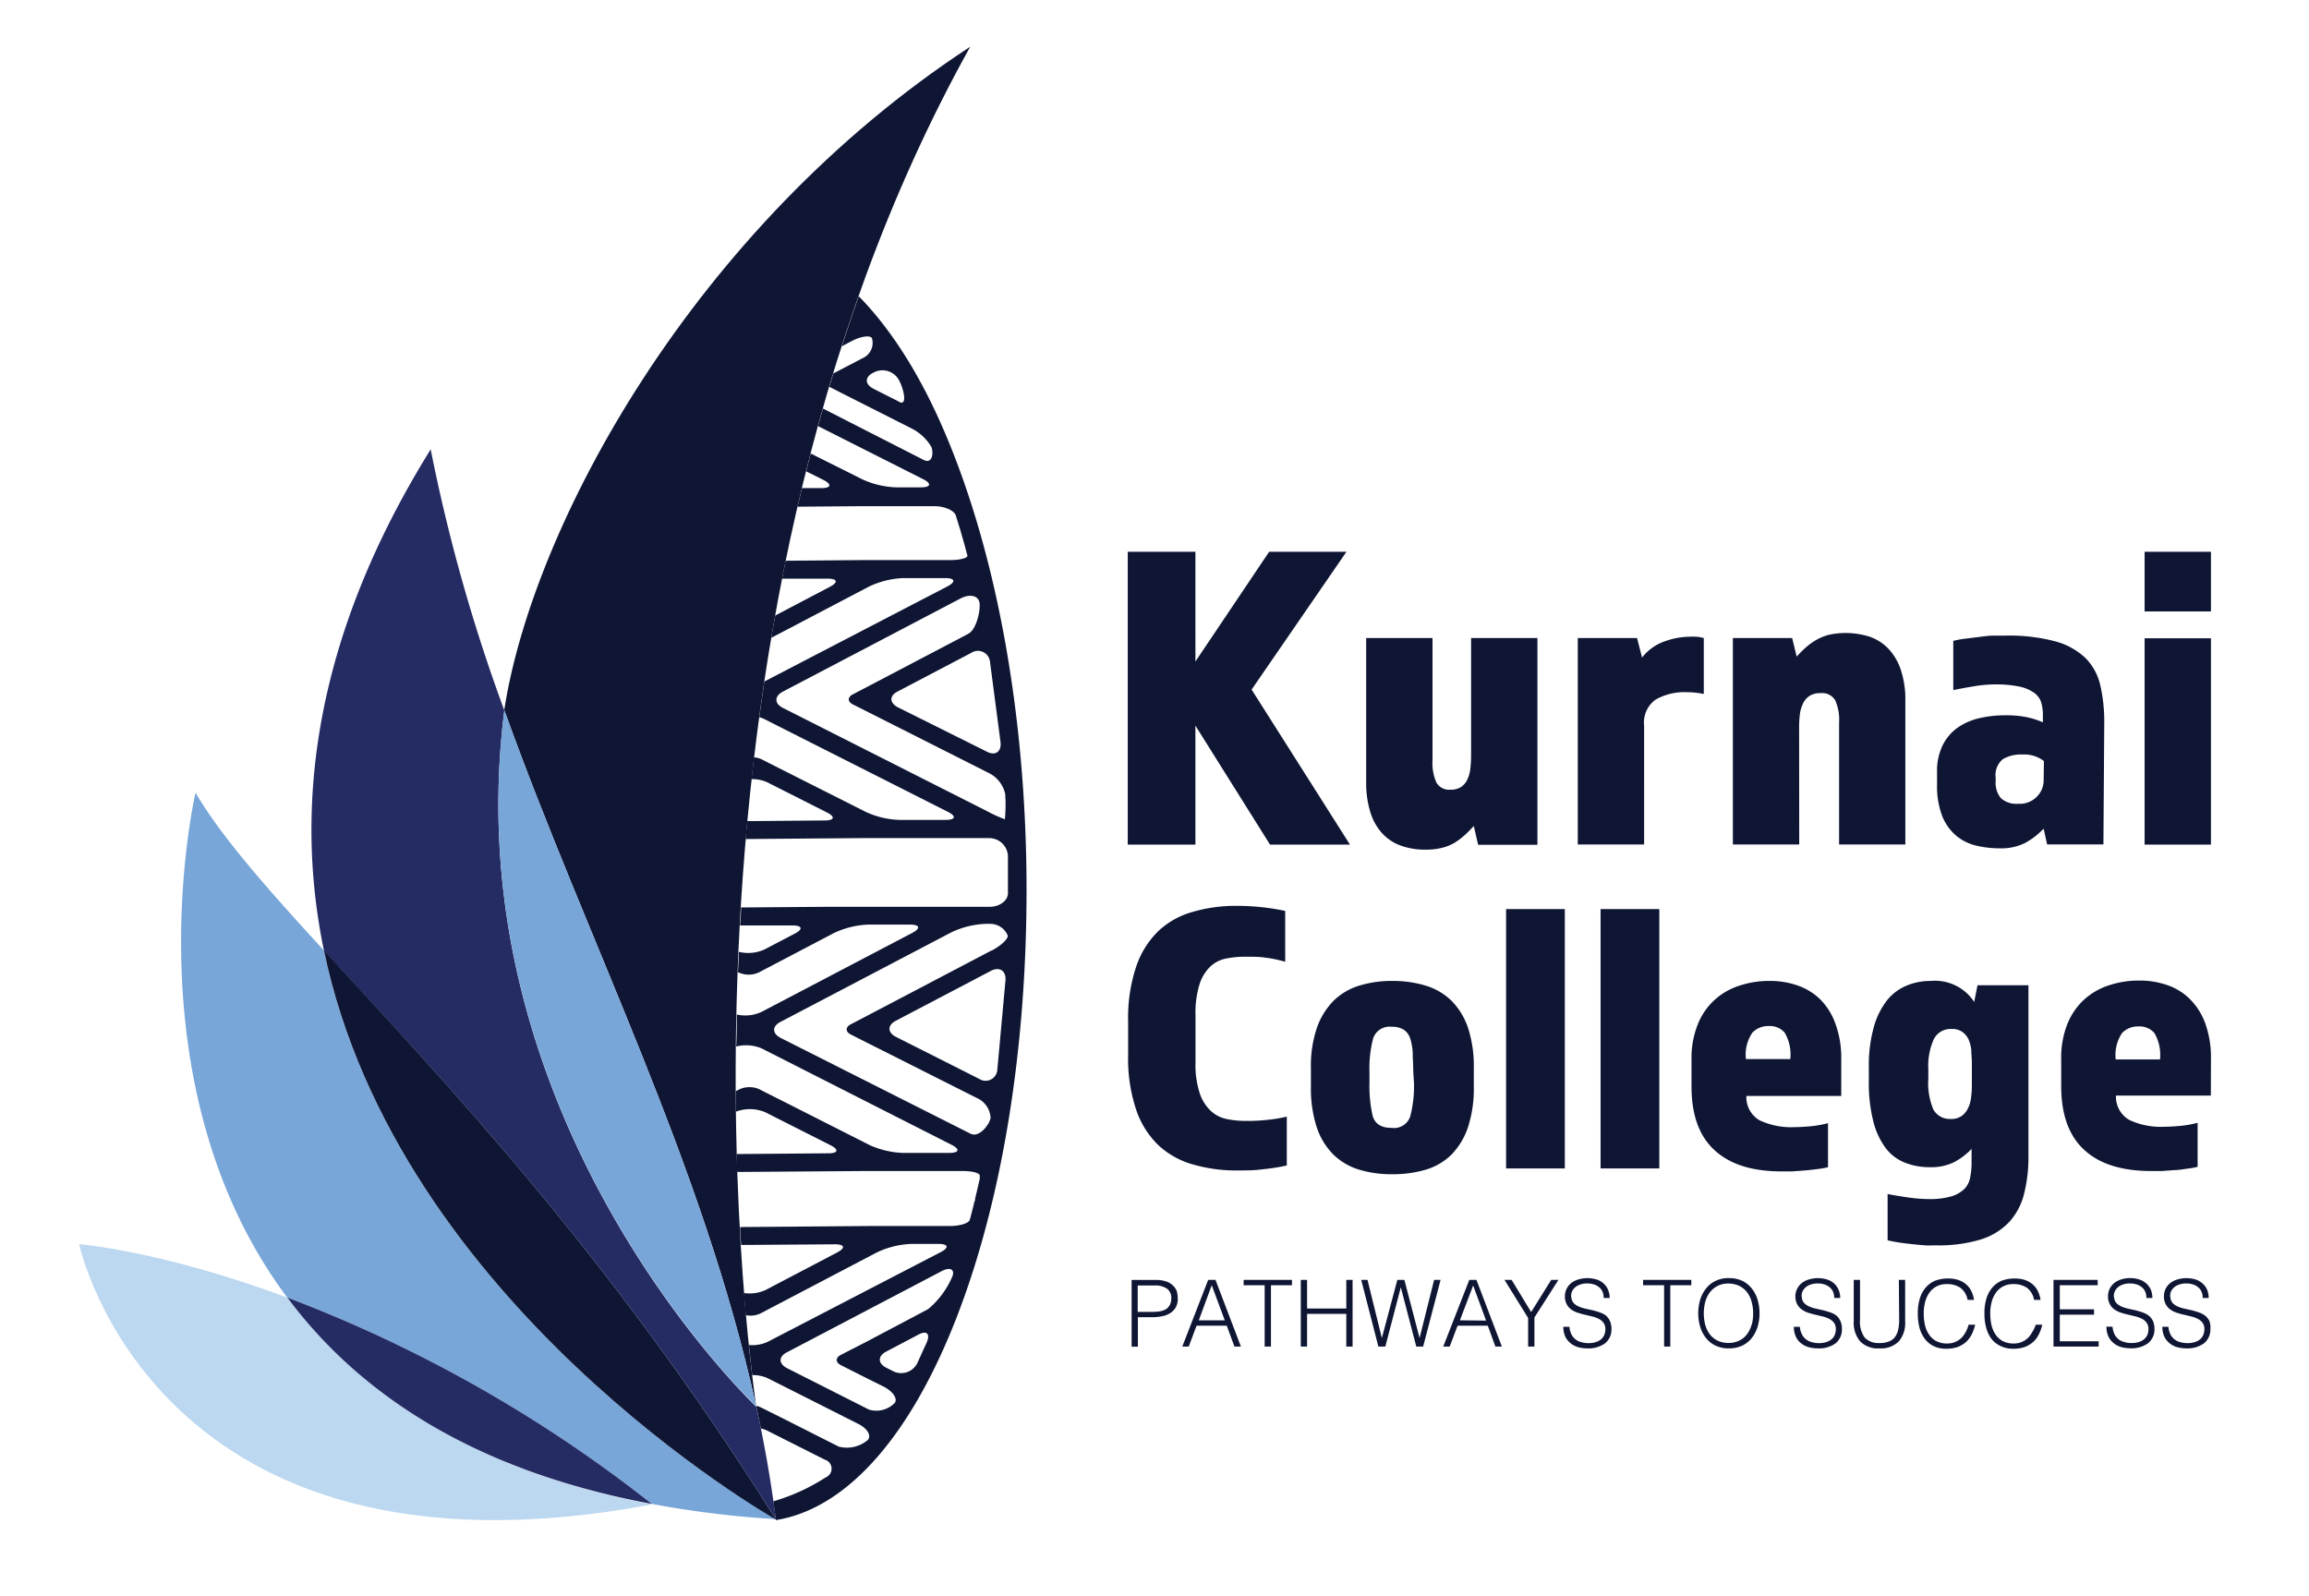 <svg xmlns="http://www.w3.org/2000/svg" id="Layer_1" viewBox="0 0 246.08 170.08" width="246.08" height="170.08"><defs><style>.cls-1{fill:#0f1634}.cls-2{fill:none}.cls-3{fill:#252c64}.cls-4{fill:#78a6d8}.cls-5{fill:#bcd7f0}</style></defs><path d="M127.4 77.33l7.95 12.68h8.52l-10.48-16.52L143.5 58.8h-8.24l-7.86 11.7V58.8h-7.21v31.21h7.21V77.33zM163.85 68h-7.07v12.46a12 12 0 0 1-.07 1.36 3.65 3.65 0 0 1-.3 1.19 2 2 0 0 1-.68.85 2 2 0 0 1-1.15.3 1.56 1.56 0 0 1-1.49-.75 5.08 5.08 0 0 1-.42-2.38V68h-7.07v15.3a10.5 10.5 0 0 0 .47 3.34 5.82 5.82 0 0 0 1.31 2.25 4.9 4.9 0 0 0 2 1.26 7.45 7.45 0 0 0 2.5.4 7.14 7.14 0 0 0 1.78-.19 4.8 4.8 0 0 0 1.33-.53 7.19 7.19 0 0 0 1.08-.8c.33-.3.66-.63 1-1l.46 2h6.32zm17.73 0a4.44 4.44 0 0 0-.74-.14 8.37 8.37 0 0 0-.89 0 8 8 0 0 0-2.48.47 5.22 5.22 0 0 0-2.47 1.75l-.53-2.08h-6.32v22h7.07V77.33a3 3 0 0 1 1.24-2.78 6.24 6.24 0 0 1 3.35-.78 8.88 8.88 0 0 1 1.77.19zm10.16 9.56a11.84 11.84 0 0 1 .07-1.35 3.55 3.55 0 0 1 .33-1.2 2 2 0 0 1 .7-.84 2.1 2.1 0 0 1 1.19-.3 1.62 1.62 0 0 1 1.55.75A5.05 5.05 0 0 1 196 77v13h7.06V74.71a10 10 0 0 0-.49-3.35 6.06 6.06 0 0 0-1.33-2.24 5.1 5.1 0 0 0-2-1.27 8.48 8.48 0 0 0-4.28-.21 5.68 5.68 0 0 0-1.36.54 7.07 7.07 0 0 0-1.12.8 10.68 10.68 0 0 0-1 1L191 68h-6.32v22h7.07zm32.52-.51a17.24 17.24 0 0 0-.42-4 6 6 0 0 0-1.59-2.93 7.51 7.51 0 0 0-3.25-1.78 19.26 19.26 0 0 0-5.31-.6h-1.24c-.48 0-1 .08-1.52.14l-1.52.19a9.59 9.59 0 0 0-1.24.23v5.25c.59-.13 1.3-.26 2.13-.4a13.88 13.88 0 0 1 2.32-.21 12.15 12.15 0 0 1 2.59.23 4.26 4.26 0 0 1 1.57.66 2.05 2.05 0 0 1 .75 1 4.68 4.68 0 0 1 .19 1.35v.8a8.38 8.38 0 0 0-1.78-.56 11 11 0 0 0-2.2-.19 12.29 12.29 0 0 0-2.76.3 6.68 6.68 0 0 0-2.32 1 5.06 5.06 0 0 0-1.61 1.87 6.19 6.19 0 0 0-.61 2.9v1.3A8.91 8.91 0 0 0 207 87a5.34 5.34 0 0 0 1.5 2.08 5.21 5.21 0 0 0 2.15 1.05 11 11 0 0 0 2.53.28 5.67 5.67 0 0 0 2.62-.56 7.93 7.93 0 0 0 2-1.54l.37 1.68h6zm-6.46 6.18a2.46 2.46 0 0 1-.68 1.63 2.52 2.52 0 0 1-2 .8 2.49 2.49 0 0 1-1.87-.59 2.55 2.55 0 0 1-.56-1.84v-.33a2.18 2.18 0 0 1 .77-2 3.81 3.81 0 0 1 2.08-.49 3.44 3.44 0 0 1 2.29.7zm10.76-24.43h7.07v6.36h-7.07zm0 9.22h7.07v21.99h-7.07zm-95.77 51.44a10.42 10.42 0 0 1-2-.19 3.54 3.54 0 0 1-1.72-.85 4.56 4.56 0 0 1-1.2-1.88 9.71 9.71 0 0 1-.46-3.34v-5a10.29 10.29 0 0 1 .44-3.34A4.51 4.51 0 0 1 129 103a3.39 3.39 0 0 1 1.7-.85 10.35 10.35 0 0 1 2.05-.19c.77 0 1.47 0 2.11.1a13.07 13.07 0 0 1 2.11.44v-5.42a24.68 24.68 0 0 0-5.18-.54 16.22 16.22 0 0 0-4.64.63 8.8 8.8 0 0 0-3.64 2 9.49 9.49 0 0 0-2.41 3.81 17.2 17.2 0 0 0-.87 5.86v3.61a17.2 17.2 0 0 0 .87 5.86 9.42 9.42 0 0 0 2.43 3.81 9.06 9.06 0 0 0 3.68 2 16.49 16.49 0 0 0 4.67.62c.88 0 1.76 0 2.63-.12a22.38 22.38 0 0 0 2.63-.41V119a14.24 14.24 0 0 1-1.93.33 19.52 19.52 0 0 1-2.42.13zm21.9-12.81a6.7 6.7 0 0 0-2.76-1.61 12.11 12.11 0 0 0-3.56-.5 11.74 11.74 0 0 0-3.5.5 6.69 6.69 0 0 0-2.74 1.61 7.7 7.7 0 0 0-1.78 2.88 12.59 12.59 0 0 0-.64 4.29v2a13.26 13.26 0 0 0 .62 4.31 7.36 7.36 0 0 0 1.76 2.9 6.71 6.71 0 0 0 2.74 1.62 11.88 11.88 0 0 0 3.54.49 12.24 12.24 0 0 0 3.6-.49 6.58 6.58 0 0 0 2.74-1.62 7.69 7.69 0 0 0 1.74-2.9 13.26 13.26 0 0 0 .62-4.31v-2a13.14 13.14 0 0 0-.62-4.29 7.54 7.54 0 0 0-1.76-2.88zm-4 8.71a12.71 12.71 0 0 1-.39 3.6 1.82 1.82 0 0 1-2 1.24c-1.08 0-1.74-.41-2-1.24a14.25 14.25 0 0 1-.35-3.6v-1.08a12.74 12.74 0 0 1 .39-3.61 1.84 1.84 0 0 1 2-1.24 2.22 2.22 0 0 1 1.26.31 1.74 1.74 0 0 1 .69.93 6.19 6.19 0 0 1 .27 1.54c0 .6.06 1.3.06 2.07zm9.82-18.48h6.26v27.64h-6.26zm10.07 0h6.26v27.64h-6.26zm23.35 9.57a6.43 6.43 0 0 0-2.43-1.45 8.79 8.79 0 0 0-2.86-.46 10.12 10.12 0 0 0-3.31.52 7.17 7.17 0 0 0-2.65 1.55 7 7 0 0 0-1.76 2.61 9.69 9.69 0 0 0-.65 3.69v2.86c0 3.07.83 5.34 2.49 6.84s4 2.23 7.13 2.23H191l1.35-.1q.69-.06 1.35-.15a8.19 8.19 0 0 0 1.12-.2v-4.69a12 12 0 0 1-1.76.32c-.65.06-1.24.1-1.76.1a7.92 7.92 0 0 1-3.78-.73 2.83 2.83 0 0 1-1.4-2.59h10.11v-3.85a10.53 10.53 0 0 0-.63-3.87 6.87 6.87 0 0 0-1.67-2.63zm-7.86 6.42a4.15 4.15 0 0 1 .69-2.82 2.33 2.33 0 0 1 1.76-.7 2.08 2.08 0 0 1 1.68.7 4.62 4.62 0 0 1 .6 2.82zm24.33-6.09a5 5 0 0 0-4.64-2.24 6.65 6.65 0 0 0-2.57.5 5.27 5.27 0 0 0-2.1 1.59 8.22 8.22 0 0 0-1.4 2.86 15.25 15.25 0 0 0-.52 4.29v1.37a16.57 16.57 0 0 0 .49 4.41 8 8 0 0 0 1.34 2.84 4.8 4.8 0 0 0 2.07 1.53 7.06 7.06 0 0 0 2.57.46 5.56 5.56 0 0 0 2.63-.54 7.33 7.33 0 0 0 1.85-1.41v1.45a8 8 0 0 1-.15 1.6 2.34 2.34 0 0 1-.62 1.22 3.35 3.35 0 0 1-1.39.79 8.26 8.26 0 0 1-2.4.29 16.53 16.53 0 0 1-2.3-.19c-.84-.12-1.54-.24-2.09-.35v4.93c.33.08.72.16 1.18.23s.92.13 1.41.18 1 .1 1.41.13.85 0 1.18 0a15.49 15.49 0 0 0 4.8-.64 7.08 7.08 0 0 0 3-1.87 6.91 6.91 0 0 0 1.57-3 16.14 16.14 0 0 0 .46-4.06V105h-5.43zm-.25 8.91a9.36 9.36 0 0 1-.09 1.3 3.3 3.3 0 0 1-.33 1.14 2.14 2.14 0 0 1-.68.81 1.9 1.9 0 0 1-1.14.31 2 2 0 0 1-1.86-1 7.27 7.27 0 0 1-.54-3.32v-1a6.89 6.89 0 0 1 .58-3.17 2 2 0 0 1 1.9-1.1 1.9 1.9 0 0 1 1.14.31 2.12 2.12 0 0 1 .67.81 3.81 3.81 0 0 1 .29 1.14c0 .43.06.86.06 1.3zm25.48-2.78A10.75 10.75 0 0 0 235 109a7 7 0 0 0-1.68-2.59 6.32 6.32 0 0 0-2.42-1.45 8.88 8.88 0 0 0-2.86-.46 10.18 10.18 0 0 0-3.32.52 7.25 7.25 0 0 0-2.65 1.55 7.16 7.16 0 0 0-1.76 2.61 9.7 9.7 0 0 0-.64 3.69v2.86c0 3.07.83 5.34 2.48 6.84s4 2.23 7.13 2.23h1.12l1.35-.1c.45 0 .9-.09 1.34-.15a7.92 7.92 0 0 0 1.12-.2v-4.69a11.57 11.57 0 0 1-1.76.32c-.65.06-1.24.1-1.76.1a7.88 7.88 0 0 1-3.77-.73 2.84 2.84 0 0 1-1.41-2.59h10.11zm-10.15 0a4.21 4.21 0 0 1 .68-2.82 2.34 2.34 0 0 1 1.76-.7 2.08 2.08 0 0 1 1.68.7 4.62 4.62 0 0 1 .6 2.82zM125 137a1.71 1.71 0 0 0-.71-.43 3.26 3.26 0 0 0-1.13-.16h-2.56v7.11h.67v-3.14h1.51a5.31 5.31 0 0 0 1-.09 2.56 2.56 0 0 0 .87-.31 1.75 1.75 0 0 0 .63-.61 1.8 1.8 0 0 0 .24-1 3.08 3.08 0 0 0-.1-.75 1.54 1.54 0 0 0-.42-.62zm-.34 2.08a1.17 1.17 0 0 1-.4.45 1.93 1.93 0 0 1-.64.22 5.35 5.35 0 0 1-.84.06h-1.53V137H123a2.23 2.23 0 0 1 1.39.35 1.22 1.22 0 0 1 .44 1 1.71 1.71 0 0 1-.15.72zm4.1-2.68l-2.76 7.11h.69l.83-2.23h3.22l.82 2.23h.69l-2.71-7.11zm-1 4.31l1.38-3.74 1.39 3.74zm4.78-3.74h2.24v6.54h.67v-6.54h2.24v-.57h-5.15v.57zm10.94 2.48h-4.18v-3.05h-.67v7.11h.67v-3.49h4.18v3.49h.67v-7.11h-.67v3.05zm7.82 3.11h-.02l-1.61-6.16h-.75l-1.64 6.16h-.02l-1.52-6.16h-.67l1.83 7.11h.74l1.64-6.28h.02l1.64 6.28h.73l1.86-7.11h-.69l-1.54 6.16zm5.29-6.16l-2.78 7.11h.69l.84-2.23h3.22l.81 2.23h.69l-2.71-7.11zm-1 4.31L157 137l1.38 3.74zm7.59-.88l-2.08-3.43h-.76l2.52 4.06v3.05h.67v-3.1l2.56-4.01h-.77l-2.14 3.43zm7.98.38a2.36 2.36 0 0 0-.65-.34c-.25-.09-.5-.16-.76-.23l-.78-.17a4.3 4.3 0 0 1-.69-.22 1.79 1.79 0 0 1-.53-.34 1 1 0 0 1-.27-.56 1 1 0 0 1 0-.55 1.19 1.19 0 0 1 .28-.5 1.44 1.44 0 0 1 .56-.37 2.12 2.12 0 0 1 .85-.15 2.32 2.32 0 0 1 .65.09 1.55 1.55 0 0 1 .56.28 1.22 1.22 0 0 1 .39.48 1.54 1.54 0 0 1 .14.7h.64a2.29 2.29 0 0 0-.15-.82 1.74 1.74 0 0 0-.44-.67 1.9 1.9 0 0 0-.74-.46 3.39 3.39 0 0 0-2.09 0 2.26 2.26 0 0 0-.75.42 1.79 1.79 0 0 0-.45.62 1.74 1.74 0 0 0-.15.71 1.71 1.71 0 0 0 .19.86 1.54 1.54 0 0 0 .48.56 2.49 2.49 0 0 0 .69.35c.26.08.52.16.79.22l.8.19a3.1 3.1 0 0 1 .69.26 1.4 1.4 0 0 1 .48.42 1.09 1.09 0 0 1 .19.67 1.56 1.56 0 0 1-.1.57 1.36 1.36 0 0 1-.32.47 1.68 1.68 0 0 1-.56.32 2.49 2.49 0 0 1-.82.12 2.57 2.57 0 0 1-.75-.1 1.59 1.59 0 0 1-1.07-.84 2.29 2.29 0 0 1-.21-.8h-.65a2.6 2.6 0 0 0 .19 1 2 2 0 0 0 .54.72 2.27 2.27 0 0 0 .81.44 3.75 3.75 0 0 0 1 .14 3 3 0 0 0 1.91-.54 1.88 1.88 0 0 0 .68-1.54 2 2 0 0 0-.17-.85 1.69 1.69 0 0 0-.41-.56zm3.95-3.24h2.24v6.54h.66v-6.54h2.24v-.57h-5.14v.57zm11.57.33a3 3 0 0 0-1-.8 3.44 3.44 0 0 0-1.45-.29 3.1 3.1 0 0 0-1.4.3 2.78 2.78 0 0 0-1 .8 3.48 3.48 0 0 0-.63 1.19 5 5 0 0 0-.21 1.47 4.82 4.82 0 0 0 .21 1.44 3.46 3.46 0 0 0 .62 1.19 2.81 2.81 0 0 0 1 .8 3.23 3.23 0 0 0 1.43.3 3.28 3.28 0 0 0 1.44-.3 2.9 2.9 0 0 0 1-.8 3.64 3.64 0 0 0 .62-1.19 4.82 4.82 0 0 0 .21-1.44 5 5 0 0 0-.21-1.47 3.44 3.44 0 0 0-.63-1.2zm0 3.86a3 3 0 0 1-.47 1 2.26 2.26 0 0 1-.81.69 2.46 2.46 0 0 1-1.19.27 2.58 2.58 0 0 1-1.19-.26 2.38 2.38 0 0 1-.82-.69 3 3 0 0 1-.47-1 4.88 4.88 0 0 1 0-2.4 3 3 0 0 1 .47-1 2.44 2.44 0 0 1 .82-.71 2.41 2.41 0 0 1 1.17-.27 2.73 2.73 0 0 1 1.1.22 2.38 2.38 0 0 1 .84.63 2.84 2.84 0 0 1 .52 1 4.49 4.49 0 0 1 .19 1.33 4.68 4.68 0 0 1-.14 1.19zm9.04-.95a2.23 2.23 0 0 0-.65-.34c-.24-.09-.5-.16-.76-.23l-.77-.17a4.3 4.3 0 0 1-.69-.22 1.67 1.67 0 0 1-.53-.34.94.94 0 0 1-.28-.56 1.29 1.29 0 0 1 0-.55 1.22 1.22 0 0 1 .29-.5 1.4 1.4 0 0 1 .55-.37 2.17 2.17 0 0 1 .86-.15 2.37 2.37 0 0 1 .65.09 1.64 1.64 0 0 1 .56.28 1.42 1.42 0 0 1 .39.48 1.68 1.68 0 0 1 .14.7h.64a2.29 2.29 0 0 0-.15-.82 2 2 0 0 0-.44-.67 2.06 2.06 0 0 0-.74-.46 3.39 3.39 0 0 0-2.09 0 2.26 2.26 0 0 0-.75.42 1.79 1.79 0 0 0-.45.62 1.6 1.6 0 0 0-.16.71 1.82 1.82 0 0 0 .19.86 1.57 1.57 0 0 0 .49.56 2.43 2.43 0 0 0 .68.35c.26.08.53.16.8.22l.79.19a3.1 3.1 0 0 1 .69.26 1.54 1.54 0 0 1 .49.42 1.15 1.15 0 0 1 .18.67 1.56 1.56 0 0 1-.1.57 1.23 1.23 0 0 1-.32.47 1.59 1.59 0 0 1-.56.32 2.47 2.47 0 0 1-.81.12 2.68 2.68 0 0 1-.76-.1 1.7 1.7 0 0 1-.62-.3 1.56 1.56 0 0 1-.44-.54 2.09 2.09 0 0 1-.22-.8h-.64a2.43 2.43 0 0 0 .19 1 1.93 1.93 0 0 0 .53.72 2.23 2.23 0 0 0 .82.44 3.64 3.64 0 0 0 1 .14 3 3 0 0 0 1.91-.54 1.88 1.88 0 0 0 .67-1.54 1.82 1.82 0 0 0-.17-.85 1.58 1.58 0 0 0-.41-.56zm6.68.43a4.41 4.41 0 0 1-.11 1.09 2 2 0 0 1-.35.78 1.43 1.43 0 0 1-.64.46 2.56 2.56 0 0 1-1 .16 2 2 0 0 1-1.58-.59 2.91 2.91 0 0 1-.49-1.9v-4.24h-.67v4.43a3.07 3.07 0 0 0 .68 2.12 2.64 2.64 0 0 0 2.06.75 2.69 2.69 0 0 0 2.06-.74 3 3 0 0 0 .68-2.13v-4.43h-.67zm7.07 1.36a2.67 2.67 0 0 1-.47.62 2.31 2.31 0 0 1-.65.41 2.23 2.23 0 0 1-.83.15 2.46 2.46 0 0 1-1.21-.28 2.13 2.13 0 0 1-.76-.73 3.08 3.08 0 0 1-.41-1 5.64 5.64 0 0 1-.12-1.16 4.72 4.72 0 0 1 .14-1.21 3 3 0 0 1 .44-1 2.19 2.19 0 0 1 .76-.69 2.26 2.26 0 0 1 1.1-.26 2.5 2.5 0 0 1 1.46.39 2 2 0 0 1 .77 1.29h.69a3.08 3.08 0 0 0-.32-1 2.26 2.26 0 0 0-.59-.71 2.52 2.52 0 0 0-.83-.43 3.55 3.55 0 0 0-1-.14 4.23 4.23 0 0 0-1.31.2 2.72 2.72 0 0 0-1 .66 3.14 3.14 0 0 0-.69 1.16 5.14 5.14 0 0 0-.25 1.73 6 6 0 0 0 .16 1.43 3.5 3.5 0 0 0 .54 1.19 2.6 2.6 0 0 0 .95.82 3 3 0 0 0 1.39.3 3.62 3.62 0 0 0 1.24-.2 2.85 2.85 0 0 0 .89-.55 2.82 2.82 0 0 0 .59-.81 4.48 4.48 0 0 0 .35-1h-.7a3.3 3.3 0 0 1-.33.82zm7.09 0a2.42 2.42 0 0 1-.47.62 2.17 2.17 0 0 1-.65.41 2.23 2.23 0 0 1-.83.15 2.46 2.46 0 0 1-1.21-.28 2.13 2.13 0 0 1-.76-.73 3.08 3.08 0 0 1-.41-1 5.64 5.64 0 0 1-.12-1.16 4.72 4.72 0 0 1 .14-1.21 3 3 0 0 1 .44-1 2.19 2.19 0 0 1 .76-.69 2.26 2.26 0 0 1 1.1-.26 2.55 2.55 0 0 1 1.47.39 2.07 2.07 0 0 1 .76 1.29h.69a3.08 3.08 0 0 0-.32-1 2.26 2.26 0 0 0-.59-.71 2.57 2.57 0 0 0-.82-.43 3.68 3.68 0 0 0-1-.14 4.23 4.23 0 0 0-1.31.2 2.72 2.72 0 0 0-1 .66 3.14 3.14 0 0 0-.69 1.16 5.14 5.14 0 0 0-.25 1.73 5.55 5.55 0 0 0 .17 1.43 3.49 3.49 0 0 0 .53 1.19 2.6 2.6 0 0 0 1 .82 3 3 0 0 0 1.39.3 3.54 3.54 0 0 0 1.24-.2 2.85 2.85 0 0 0 .89-.55 2.64 2.64 0 0 0 .59-.81 4.48 4.48 0 0 0 .35-1h-.7a2.92 2.92 0 0 1-.39.82zm2.96-1.89h3.65v-.57h-3.65v-2.57h4.04v-.57h-4.71v7.11h4.81v-.57h-4.14v-2.83zm9.48.1a2.36 2.36 0 0 0-.65-.34c-.25-.09-.5-.16-.76-.23l-.78-.17a4.3 4.3 0 0 1-.69-.22 1.79 1.79 0 0 1-.53-.34 1 1 0 0 1-.27-.56 1 1 0 0 1 0-.55 1.19 1.19 0 0 1 .28-.5 1.44 1.44 0 0 1 .56-.37 2.14 2.14 0 0 1 .86-.15 2.3 2.3 0 0 1 .64.09 1.55 1.55 0 0 1 .56.28 1.22 1.22 0 0 1 .39.48 1.54 1.54 0 0 1 .14.7h.64a2.52 2.52 0 0 0-.14-.82 2 2 0 0 0-1.19-1.13 3 3 0 0 0-1-.17 3.09 3.09 0 0 0-1.05.16 2.26 2.26 0 0 0-.75.42 1.79 1.79 0 0 0-.45.62 1.74 1.74 0 0 0-.15.71 1.71 1.71 0 0 0 .19.86 1.54 1.54 0 0 0 .48.56 2.49 2.49 0 0 0 .69.35c.26.08.52.16.8.22l.79.19a3.1 3.1 0 0 1 .69.26 1.4 1.4 0 0 1 .48.42 1.09 1.09 0 0 1 .19.67 1.56 1.56 0 0 1-.1.57 1.36 1.36 0 0 1-.32.47 1.68 1.68 0 0 1-.56.32 2.49 2.49 0 0 1-.82.12 2.57 2.57 0 0 1-.75-.1 1.59 1.59 0 0 1-1.07-.84 2.29 2.29 0 0 1-.21-.8h-.65a2.6 2.6 0 0 0 .19 1 2 2 0 0 0 .54.72 2.27 2.27 0 0 0 .81.44 3.77 3.77 0 0 0 1 .14 3 3 0 0 0 1.9-.54 1.88 1.88 0 0 0 .68-1.54 2 2 0 0 0-.17-.85 1.69 1.69 0 0 0-.44-.55zm6.46.56a1.69 1.69 0 0 0-.46-.56 2.36 2.36 0 0 0-.65-.34c-.25-.09-.5-.16-.76-.23l-.77-.17a4.12 4.12 0 0 1-.7-.22 1.79 1.79 0 0 1-.53-.34 1 1 0 0 1-.27-.56 1.15 1.15 0 0 1 0-.55 1.19 1.19 0 0 1 .28-.5 1.44 1.44 0 0 1 .56-.37 2.17 2.17 0 0 1 .86-.15 2.25 2.25 0 0 1 .64.09 1.55 1.55 0 0 1 .56.28 1.22 1.22 0 0 1 .39.48 1.54 1.54 0 0 1 .14.7h.64a2.52 2.52 0 0 0-.14-.82 2 2 0 0 0-1.19-1.13 3.36 3.36 0 0 0-2.08 0 2.21 2.21 0 0 0-.76.42 1.79 1.79 0 0 0-.45.62 1.74 1.74 0 0 0-.15.71 1.71 1.71 0 0 0 .19.86 1.54 1.54 0 0 0 .48.56 2.49 2.49 0 0 0 .69.35c.26.08.52.16.8.22l.79.19a3.1 3.1 0 0 1 .69.26 1.54 1.54 0 0 1 .49.42 1.15 1.15 0 0 1 .18.67 1.56 1.56 0 0 1-.1.57 1.36 1.36 0 0 1-.32.47 1.59 1.59 0 0 1-.56.32 2.49 2.49 0 0 1-.82.12 2.61 2.61 0 0 1-.75-.1 1.59 1.59 0 0 1-1.07-.84 2.29 2.29 0 0 1-.21-.8h-.65a2.6 2.6 0 0 0 .19 1 2 2 0 0 0 .54.72 2.27 2.27 0 0 0 .81.44 3.77 3.77 0 0 0 1 .14 3 3 0 0 0 1.9-.54 1.88 1.88 0 0 0 .68-1.54 2 2 0 0 0-.11-.85z" class="cls-1"/><path d="M82.68 161.94h.01-.01z" class="cls-2"/><path d="M80.59 149.88c0-.24-12.63-81.22 22.81-144.9-29.58 19.35-46.66 51.18-49.66 70.69 8.86 24.68 21.19 48.33 26.85 74.21z" class="cls-1"/><path d="M82.69 161.93q-.78-6.09-2.09-12c-.45-.46-32.34-30.82-26.85-74.21a183.42 183.42 0 0 1-7.85-27.83c-12.44 20-14.59 38-11.37 53.44 12.41 13.48 30.33 32.16 48.16 60.6z" class="cls-3"/><path d="M34.52 101.29c-6.13-6.68-10.91-12.09-13.68-16.81 0 0-7.27 31 9.77 53.8a146.14 146.14 0 0 1 38.86 22 107.54 107.54 0 0 0 13.2 1.62c-.41-.2-40.28-22.9-48.15-60.61z" class="cls-4"/><path d="M82.69 161.93c-17.83-28.44-35.75-47.12-48.17-60.65 7.87 37.72 47.74 60.42 48.16 60.66z" class="cls-1"/><path d="M30.62 138.29c-13.39-5-22.19-5.7-22.19-5.7s8 37.7 61.07 27.74c-19.36-3.65-31.43-12.07-38.88-22.04z" class="cls-5"/><path d="M30.63 138.29l-.01-.01.01.01-.01-.01h-.01v.01h.02zm38.85 22.02h-.01l.02.01-.01-.01z" class="cls-5"/><path d="M82.69 161.94h-.01.01zm-2.1-12.06zm-49.97-11.6c7.45 10 19.52 18.39 38.85 22a146.14 146.14 0 0 0-38.86-22z" class="cls-3"/><path d="M80.59 149.89c-5.66-25.88-18-49.53-26.84-74.21-5.49 43.39 26.4 73.75 26.85 74.21z" class="cls-4"/><path d="M100.65 46c-2.65-6.19-5.76-11-9.13-14.43q-.94 2.66-1.8 5.33l1.07-.56c.93-.49 1.89-.63 2.13-.32a1.77 1.77 0 0 1-.83 2.07l-1.09.57-2.19 1.14c-.14.48-.29 1-.43 1.42L91 42.55l6.09 3.08a5.14 5.14 0 0 1 2.17 2c.25.6.12 1.86-.81 1.39l-10.74-5.48c-.18.63-.36 1.25-.53 1.87l11.19 5.65c.94.47.84.87-.21.88h-2.63a9.36 9.36 0 0 1-3.61-.85l-5.52-2.76c-.17.63-.32 1.26-.48 1.9l1.82.91c.94.48.85.87-.2.88h-2.07L85 54l6.24-.05h8.4c1 0 2.06.44 2.23 1l.16.52c.1.34.21.68.31 1l.24.85c.16.54.31 1.09.45 1.64l.07.24c.07.26-.73.48-1.78.49h-9.4l-8.19.07c-.13.64-.26 1.27-.38 1.91h4.88c1 0 1.14.39.21.87l-5.82 3.06c-.15.79-.29 1.59-.42 2.37l1.54-.8 8.88-4.66a9.37 9.37 0 0 1 3.6-.9h4.54c1 0 1.15.39.22.88L81.46 72.63q-.28 1.92-.54 3.81a3 3 0 0 1 .45.15L101 86.51c.94.47.85.86-.2.87h-4.91a9.18 9.18 0 0 1-3.61-.85l-8.43-4.25-2.75-1.39a2.36 2.36 0 0 0-.75-.18c-.09.78-.18 1.55-.26 2.32a3.88 3.88 0 0 1 1.68.34l6.33 3.2c.94.47.85.86-.2.87l-8.27.07c-.06.64-.11 1.27-.17 1.91l12.16-.1h13.8a2 2 0 0 1 2 1.89v3.98c0 .79-.87 1.44-1.92 1.45H88.18l-9.2.07c0 .64-.07 1.28-.11 1.92h5.61c1 0 1.15.39.22.87l-3.23 1.69a4.2 4.2 0 0 1-2.73.25c0 .74-.07 1.48-.09 2.21h.1a2.58 2.58 0 0 0 2.09 0l2.73-1.43 5.3-2.78a9.37 9.37 0 0 1 3.6-.9h4.54c1 0 1.15.39.22.88l-16.07 8.42a4.13 4.13 0 0 1-2.64.28c0 1.15 0 2.29-.06 3.41a4.28 4.28 0 0 1 2.73.21L101.4 122c.93.47.84.86-.21.87h-4.91a9.39 9.39 0 0 1-3.61-.84l-9-4.56c-.94-.47-2.18-1.09-2.75-1.39a2.58 2.58 0 0 0-2.09 0l-.41.21v2.19a4.23 4.23 0 0 1 3.15.06l6.92 3.5c.94.47.85.87-.2.87l-9.78.08c0 .65 0 1.28.06 1.91l13.45-.1h10.61c1.05 0 1.86.23 1.79.54v.27c-.16.72-.33 1.43-.5 2.14 0 .1 0 .21-.07.31-.13.54-.26 1.06-.4 1.59l-.09.33c-.09.37-1 .67-2.08.68h-8.51l-13.89.11c0 .65.07 1.28.11 1.91l10.01-.07c1 0 1.15.38.22.87l-7.63 4a4.1 4.1 0 0 1-2.31.32c.06.82.13 1.61.2 2.36A2.52 2.52 0 0 0 81 140l2.73-1.43 9.71-5.09a9.38 9.38 0 0 1 3.6-.91h3c1 0 1.15.39.22.87L81.82 143a3.89 3.89 0 0 1-2 .34c.12 1.24.24 2.31.35 3.21a3.81 3.81 0 0 1 1.69.35l9.63 4.86c.94.47 1.4 1.24 1 1.7a3.44 3.44 0 0 1-3.1.71l-5.54-2.8-2.74-1.37a2 2 0 0 0-.51-.17v.05c.17.78.33 1.57.49 2.36a2.48 2.48 0 0 1 .68.23l6.13 3.09a1 1 0 0 1 .1 1.89 21.27 21.27 0 0 1-5.58 2.55c.09.65.19 1.3.27 2 7.19-1.15 13.77-8.22 18.71-20.22 5.28-12.84 8.11-29.85 8-47.91s-3.27-35.1-8.75-47.87zm-4.81-3.18l-2.73-1.38c-.94-.47-1-1.26 0-1.74a2 2 0 0 1 2.62.68c.54.86 1.05 2.94.11 2.46zm9.67 27.72l1.12 8.55c.12 1-.55 1.52-1.49 1l-9.41-4.69c-.94-.47-1-1.26 0-1.74l7.81-4.1a1.29 1.29 0 0 1 1.97 1zm1.58 16.77a14.22 14.22 0 0 1-1.89-.86l-21.75-11c-.94-.47-.94-1.26 0-1.75l18.92-9.92c.93-.49 1.82-.33 2 .36s-.25 2.92-1.18 3.41l-9.53 5L90.89 74c-.58.3-.57.78 0 1.07l2.76 1.39 11.67 5.89a3.3 3.3 0 0 1 1.8 2.22 15.07 15.07 0 0 1-.03 2.76zm-8.34 55.79l-1 2.19a1.91 1.91 0 0 1-2.57.84l-.71-.36c-.94-.47-.94-1.26 0-1.74l3.4-1.79c.89-.49 1.31-.1.88.86zm2.77-7.12a9.21 9.21 0 0 1-2.61 3.54L92.33 143l-2.73 1.4c-.57.3-.57.78 0 1.08l2.75 1.39 1.85.92c.93.48 1.47 1.24 1.18 1.7a2.74 2.74 0 0 1-2.76.74l-8.7-4.4c-.94-.47-1-1.25 0-1.74l16.36-8.58c.92-.51 1.48-.28 1.24.49zm4.77-22a1.25 1.25 0 0 1-1.93 1l-8.86-4.47c-.94-.47-.94-1.26 0-1.74l10.1-5.3c.93-.49 1.63 0 1.56 1zm-.61-12.69l-12.29 6.45-2.73 1.43c-.57.3-.57.78 0 1.07s1.81.92 2.75 1.39l10.66 5.37a2.45 2.45 0 0 1 1.5 2.14c-.12.71-1.21 2.15-2.14 1.68l-20.2-10.19c-.94-.47-1-1.26 0-1.75l18.16-9.52a9.37 9.37 0 0 1 3.6-.9h.54a2 2 0 0 1 1.88 1.28c-.03.39-.79 1.08-1.73 1.57z" class="cls-1"/></svg>
